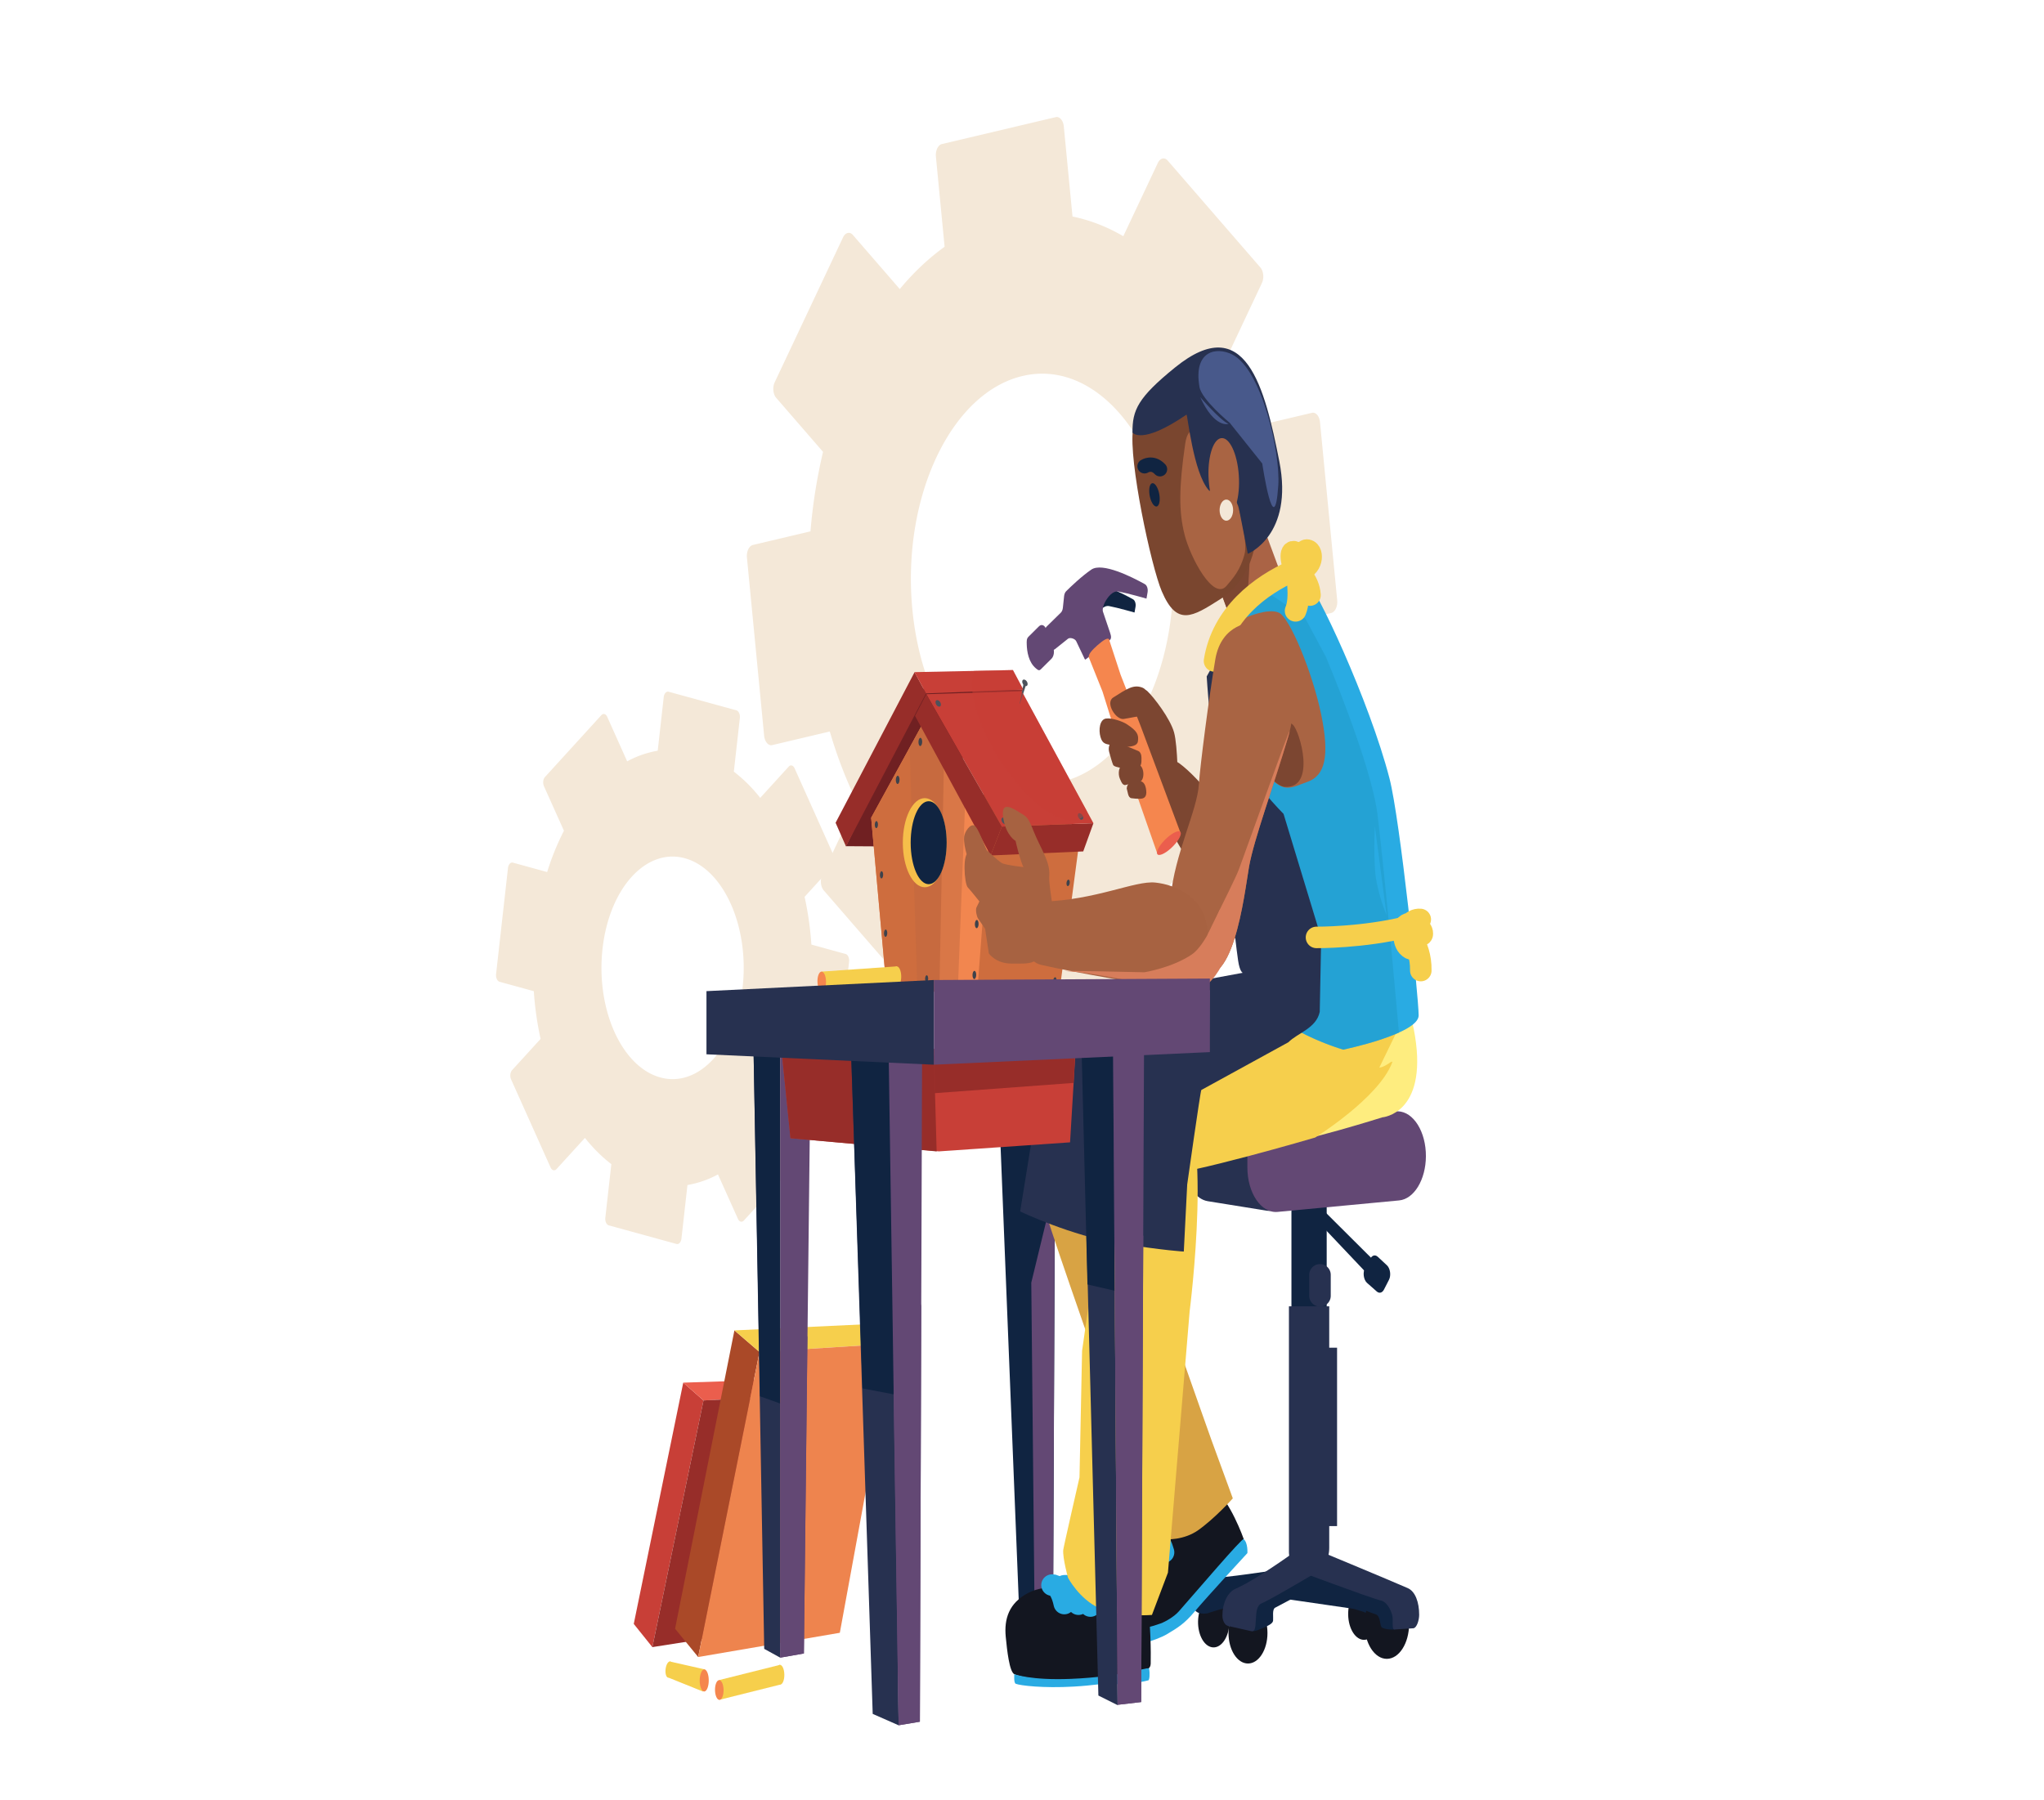 <svg width="285" height="251" fill="none" xmlns="http://www.w3.org/2000/svg"><path d="M117.91 133.044l-4.776-1.313a45.209 45.209 0 00-.947-6.659l3.967-4.354c.268-.292.333-.875.145-1.292l-5.508-12.282c-.187-.422-.558-.524-.824-.227L106 111.273a20.777 20.777 0 00-3.679-3.662l.839-7.477c.056-.497-.161-.981-.482-1.07L93.23 96.47c-.32-.088-.629.252-.685.748l-.838 7.476a13.778 13.778 0 00-4.259 1.484l-2.782-6.21c-.184-.422-.555-.523-.823-.227l-7.851 8.615c-.27.292-.334.875-.145 1.292l2.784 6.208a35.901 35.901 0 00-2.339 5.76l-4.778-1.313c-.319-.088-.628.248-.684.753l-1.66 14.784c-.056.5.162.989.481 1.077l4.778 1.312c.155 2.29.475 4.519.947 6.658l-3.969 4.351c-.27.299-.334.873-.145 1.294l5.508 12.285c.188.417.56.519.823.227l3.967-4.352c1.126 1.414 2.358 2.644 3.682 3.658l-.838 7.469c-.056.5.16.982.481 1.07l9.448 2.595c.32.088.63-.25.684-.75l.838-7.47a13.93 13.93 0 004.255-1.479l2.784 6.203c.186.415.558.517.824.227l7.851-8.615c.268-.292.333-.871.145-1.292l-2.782-6.211a35.733 35.733 0 002.339-5.754l4.776 1.312c.319.088.628-.257.685-.757l1.658-14.785c.054-.504-.161-.981-.481-1.069zm-25.843 17.215c-5.393-1.481-8.999-9.523-8.052-17.965.947-8.44 6.085-14.083 11.48-12.602 5.393 1.482 8.999 9.523 8.052 17.965-.946 8.44-6.087 14.084-11.48 12.602z" fill="#F4E8D8"/><path d="M182.928 57.574l-8.024 1.896c-1.03-3.507-2.291-6.782-3.768-9.78l4.814-10.215c.325-.686.23-1.665-.211-2.172l-12.917-14.902c-.439-.514-1.062-.366-1.383.326l-4.815 10.215c-2.266-1.329-4.638-2.243-7.082-2.747l-1.213-12.565c-.08-.834-.589-1.422-1.127-1.294l-15.875 3.754c-.538.128-.912.924-.831 1.757l1.213 12.565c-2.241 1.614-4.334 3.593-6.252 5.9l-6.528-7.534c-.435-.514-1.057-.366-1.381.326l-9.529 20.209c-.327.687-.232 1.666.21 2.17l6.529 7.533a75.027 75.027 0 00-1.751 11.086L104.981 76c-.539.127-.915.914-.833 1.764l2.398 24.84c.081.838.59 1.435 1.128 1.308l8.026-1.898c1.025 3.502 2.29 6.775 3.765 9.775L114.648 122c-.325.697-.232 1.662.21 2.176l12.918 14.903c.439.502 1.064.356 1.382-.327l4.814-10.208c2.268 1.308 4.64 2.232 7.087 2.738l1.211 12.554c.082.838.589 1.426 1.126 1.298l15.873-3.752c.538-.127.914-.921.833-1.762l-1.212-12.553c2.24-1.613 4.333-3.595 6.25-5.891l6.526 7.528c.436.504 1.06.356 1.383-.327l9.529-20.21c.325-.685.232-1.66-.21-2.172l-6.526-7.537a75.394 75.394 0 001.754-11.078l8.024-1.896c.537-.127.91-.93.829-1.769l-2.398-24.84c-.08-.85-.587-1.428-1.123-1.3zm-34.898 51.461c-9.987 2.361-19.306-8.396-20.815-24.023-1.508-15.63 5.365-30.213 15.351-32.574 9.988-2.362 19.306 8.395 20.815 24.023 1.509 15.63-5.363 30.213-15.351 32.574zm-65.919 11.956c.286 0 .286-.695 0-.695-.285 0-.285.695 0 .695z" fill="#F4E8D8"/><path d="M117.95 118.009l4.44.028 6.648-6.414 13.645-15.461-13.895-.174-10.838 22.021z" fill="#702022"/><path d="M127.523 93.736l-11.015 21.007 1.451 3.294 11.16-21.333-1.596-2.968z" fill="#972D29"/><path d="M127.523 93.736l13.709-.29 1.451 2.716-13.564.542-1.596-2.968z" fill="#C83F37"/><path d="M137.176 110.204l-.494 10-.911 18.847 12.081-1.738 2.88-21.732-13.556-5.377z" fill="#CE6D3E"/><path d="M128.927 100.44l-7.459 13.606 2.162 24.03 12.628.334 1.668-22.019-8.999-15.951z" fill="#F2864F"/><path d="M128.927 100.44l-7.459 13.606 2.162 24.03 7.346.218.629-31.382-2.678-6.472z" fill="#CE6D3E"/><path opacity=".5" d="M134.543 112.586l-5.616-12.146-2.093 3.817 1.078 33.914 5.617.422 1.014-26.007z" fill="#C16840"/><path d="M136.115 135.993c.012-.317-.094-.584-.237-.597-.143-.013-.268.232-.28.549-.012.316.094.584.237.597.143.013.268-.233.28-.549zm.331-7.098c.012-.316-.094-.584-.237-.597-.142-.013-.268.233-.28.55-.012.316.094.583.237.596.143.014.268-.232.28-.549zm.499-8.671c.012-.317-.094-.584-.237-.597-.143-.013-.268.233-.28.549-.012.317.094.584.237.597.142.013.268-.233.28-.549zm12.192 3.018c.056-.241.008-.487-.106-.551-.114-.064-.251.079-.306.32-.055.241-.007.488.107.551.113.064.25-.079.305-.32zm-.928 6.458c.055-.241.008-.488-.106-.551-.114-.064-.251.079-.306.32-.055.241-.007.488.106.551.114.064.251-.079.306-.32zm-.927 7.152c.056-.241.008-.488-.106-.551-.114-.064-.251.079-.306.32-.055.241-.007.487.107.551.113.064.25-.079.305-.32zm-23.569-6.689c.011-.281-.083-.518-.21-.529-.126-.012-.237.206-.248.487-.01.281.084.518.21.529.127.012.238-.206.248-.487zm-.572-8.139c.011-.277-.082-.511-.207-.522-.125-.012-.234.203-.245.48-.01.277.083.511.207.523.125.011.235-.204.245-.481zm-.725-7.004c.011-.27-.08-.499-.203-.51-.122-.011-.229.199-.239.47-.011.27.08.499.203.51.122.011.229-.199.239-.47zm3.007-6.237c.012-.317-.094-.584-.237-.597-.142-.013-.268.233-.28.549-.012.317.094.584.237.597.143.013.268-.233.28-.549zm3.157-5.289c.012-.317-.094-.584-.237-.597-.143-.013-.268.232-.28.549-.012.316.094.584.237.597.143.013.268-.233.28-.549zm-4.341 33.256c.009-.245-.074-.452-.184-.462-.111-.01-.209.18-.218.425-.009.245.073.452.184.462.111.011.208-.18.218-.425zm5.18-.245c.01-.262-.078-.483-.197-.494-.118-.011-.222.192-.232.454-.009.262.079.483.197.494.118.01.222-.193.232-.454z" fill="#3E424B"/><path d="M139.69 115.273l-1.559 4.03 12.906-.565 1.423-3.937-12.77.472z" fill="#972D29"/><path d="M129.157 96.813l13.304-.42 9.999 18.408-12.77.472-10.533-18.46z" fill="#C83F37"/><path d="M127.585 99.838l10.546 19.465 1.561-4.032-10.535-18.459-1.572 3.026z" fill="#972D29"/><path d="M128.94 123.736c1.688 0 3.057-2.782 3.057-6.213s-1.369-6.213-3.057-6.213c-1.689 0-3.058 2.782-3.058 6.213s1.369 6.213 3.058 6.213z" fill="#F6BE4A"/><path d="M129.487 123.308c1.386 0 2.51-2.59 2.51-5.785 0-3.195-1.124-5.785-2.51-5.785-1.387 0-2.51 2.59-2.51 5.785 0 3.195 1.123 5.785 2.51 5.785z" fill="#102441"/><path d="M131.177 98.38c.065-.197-.044-.486-.243-.644-.198-.159-.412-.128-.476.069s.045.485.243.644c.199.159.412.128.476-.07zm9.195 16.381c.064-.197-.045-.486-.244-.644-.198-.159-.411-.128-.476.069-.064.197.045.485.244.644.198.159.412.128.476-.069zm10.645-.613c.064-.197-.045-.485-.244-.644-.198-.159-.411-.128-.475.069-.065.197.044.486.243.644.198.159.411.128.476-.069zm-7.749-18.634c.064-.197-.044-.485-.243-.644-.199-.159-.412-.127-.476.07s.045.485.243.644c.199.158.412.127.476-.07z" fill="#4D525B"/><path d="M142.171 98.116l.552-2.803.333.213-.843 2.615c-.012.04-.049.016-.042-.025z" fill="#4D525B"/><path opacity=".5" d="M151.555 113.146c-.819 1.639-2.765 1.803-5.411.104-4.349-2.792-8.944-9.553-10.265-15.104-.471-1.975-.462-3.53-.061-4.588l5.414-.111 1.435 2.736-.206.21 9.094 16.753z" fill="#C83F37"/><path d="M125.057 134.767l-10.529.735.079 2.748 10.528-.736-.078-2.747z" fill="#F6CF4C"/><path d="M114.616 138.255c.33-.023.58-.658.558-1.418-.022-.76-.306-1.357-.636-1.334-.33.023-.58.658-.558 1.418.022.759.307 1.357.636 1.334z" fill="#F5864E"/><path d="M125.101 137.523c.329-.023.579-.658.557-1.418-.021-.76-.306-1.357-.636-1.334-.329.023-.579.658-.557 1.417.021.76.306 1.358.636 1.335z" fill="#F6CF4C"/><path d="M146.836 225.09l-2.5.683-2.217-.759-3.125-78.107h8.184l-.342 78.183z" fill="#102441"/><path d="M146.83 225.072l-2.568.701-.468-46.896 3.289-13.544-.253 59.739z" fill="#634874"/><path d="M171.405 226.592c.153-1.958-.694-3.731-1.893-3.961-1.198-.23-2.294 1.171-2.447 3.129-.154 1.958.694 3.732 1.892 3.962 1.199.229 2.294-1.172 2.448-3.13zm19.039 2.076c1.198-.23 2.046-2.003 1.892-3.961-.153-1.958-1.249-3.359-2.447-3.129-1.199.229-2.046 2.003-1.893 3.961.154 1.958 1.249 3.359 2.448 3.129z" fill="#131620"/><path d="M191.085 220.396c-1.827-.114-12.83-1.484-12.83-1.484s-8.031 1.243-9.57 1.15c-2.247-.138-2.296 3.394-2.129 4.271.167.878 1.738.787 2.135.549l1.399-.433 8.307-1.586 10.384 1.51 1.399.433c.396.238 1.315.49 1.711.252l.725-.125c.231-.139.243-1.917.249-2.303.019-1.216.233-2.107-1.78-2.234z" fill="#102441"/><path d="M169.474 140.109s4.725-4.78 7.308 5.155c2.595 9.979 1.096 9.581-4.412 13.28-3.095 2.079-8.269 5.53-12.937 7.537-3.581 1.539-11.95 7.664-14.221-.454-1.356-4.849.049-9.122 2.593-11.06 2.552-1.942 21.669-14.458 21.669-14.458z" fill="#D8A344"/><path d="M169.125 207.551c2.315 1.463 4.294 7.086 4.294 7.086s-5.087 7.127-7.455 9.49c-.493.491-2.247 1.577-3.933 2.544-1.817 1.042-5.957 1.665-6.51 1.315-.599-.377-1.245-6.15.213-9.354 1.355-2.977 4.896-3.15 5.15-3.81 2.314-6.037 7.204-7.926 8.241-7.271z" fill="#131620"/><path d="M160.991 214.505s.688-.044 1.247 1.979m-4.159-.44s.631-.317 1.312 1.685m.446-2.437s.765.361 1.037 1.657" stroke="#29ABE3" stroke-width="3" stroke-miterlimit="10" stroke-linecap="round" stroke-linejoin="round"/><path d="M155.391 227.799l.132 1.046c.043.338.198.62.381.687 1.29.468 5.297-.729 6.836-1.645 1.514-.903 2.424-1.475 3.748-3.04 1.961-2.321 7.44-8.254 7.44-8.254s.096-1.419-.518-1.945c-.219-.187-6.356 7.023-9.033 10.063-.646.734-1.828 1.435-2.569 1.701-2.944 1.058-6.417 1.387-6.417 1.387z" fill="#29ABE3"/><path d="M161.364 214.204c.124.22.309.368.513.407.833.162 3.27.141 5.173-1.201 2.381-1.683 4.844-4.447 4.844-4.447l-2.979-8.137s-9.496-26.706-12.116-34.84c-1.907-5.921-4.637-10.576-8.631-8.59-3.747 1.863-4.152 5.491-2.324 11.803 1.278 4.41 9.016 26.257 9.016 26.257l4.829 15.213 1.675 3.535z" fill="#D8A344"/><path d="M171.304 207.579l-2.638-6.637s-2.587-6.995-5.906-16.653c-.944-2.745-1.778-2.463-2.155-.509-.037.002-.058.005-.058.005s-.88 2.518-.898 5.389c0 0 .221-1.66.744-3.061-.047 2.649.385 6.35 1.568 10.072.499 1.567 2.778 4.359 4.963 6.79-1.479-.709-3.328-1.75-4.059-2.806 0 0 3.423 5.396 6.547 5.762.106.011.198.014.282.011.96.996 1.61 1.637 1.61 1.637z" fill="#D8A344"/><path d="M183.755 170.37l7.021 7.417 1.406-1.373-7.725-7.694-.702 1.65z" fill="#102441"/><path d="M190.333 176.833l.776-1.363c.246-.433.66-.514 1-.197l1.274 1.185c.464.433.602 1.408.285 2.023l-.702 1.368c-.237.461-.656.568-1.006.257l-1.346-1.189c-.494-.433-.633-1.466-.281-2.084zm-5.348-13.516h-4.916v55.067h4.916v-55.067z" fill="#102441"/><path d="M185.335 215.893c0 1.324-.565 2.371-1.214 2.23a4.102 4.102 0 00-1.423-.044 21.54 21.54 0 00-1.867.324c-.595.129-1.112-.813-1.112-2.024v-34.196h5.618v33.71h-.002z" fill="#273150"/><path d="M184.049 177.787v2.931" stroke="#273150" stroke-width="3" stroke-miterlimit="10" stroke-linecap="round" stroke-linejoin="round"/><path d="M183.931 187.951v24.878" stroke="#273150" stroke-width="5" stroke-miterlimit="10"/><path d="M90.961 229.706l-2.594-3.234 6.9-33.648 2.824 2.481-7.13 34.401z" fill="#C83F37"/><path d="M95.267 192.824l14.871-.491 3.037 2.227-15.085.745-2.823-2.481z" fill="#EB5E4D"/><path d="M113.176 194.56l-6.18 32.63-16.035 2.516 7.13-34.401 15.085-.745z" fill="#972D29"/><path d="M168.406 167.519l8.25 1.328c2.003.322 3.763-1.789 3.763-4.514v-2.731c0-2.736-1.501-7.232-3.511-6.891l-8.524 3.784c-1.684.287-2.946 2.22-2.946 4.51.002 2.301 1.276 4.24 2.968 4.514z" fill="#273150"/><path d="M195.081 167.412l-16.943 1.6c-2.285.215-4.214-2.628-4.214-6.211v-2.039c0-3.477 1.821-6.278 4.041-6.22l16.943.442c2.183.058 3.928 2.859 3.909 6.275-.018 3.266-1.651 5.956-3.736 6.153z" fill="#634874"/><path d="M195.941 164.94s-7.778-1.347-9.389-4.644c-1.61-3.296 6.834-2.382 6.834-2.382 2.2.058 3.671-2.548 4.594.868.882 3.271-.008 5.961-2.039 6.158z" fill="#634874"/><path d="M174.01 231.993c1.5 0 2.716-1.903 2.716-4.25s-1.216-4.25-2.716-4.25c-1.5 0-2.716 1.903-2.716 4.25s1.216 4.25 2.716 4.25zm19.356-.65c1.716 0 3.106-2.177 3.106-4.862 0-2.684-1.39-4.861-3.106-4.861s-3.106 2.177-3.106 4.861c0 2.685 1.39 4.862 3.106 4.862z" fill="#131620"/><path d="M174.723 227.419s-.018.22 1.141-.273c1.218-.519 1.609-.78 1.647-1.146.049-.456-.149-1.542.274-1.785l3.716-1.97c.631-.289 1.284-.701 1.93-.504 0 0 7.473 3.136 8.323 3.37.851.234.556 1.725.99 1.908.759.324 1.75.224 1.75.224l.355-4.599-13.507-4.88-6.714 5.905.095 3.75z" fill="#102441"/><path d="M185.395 218.199s-8.036 4.801-9.474 5.401c-.691.287-.745 1.222-.79 1.912l-.034.527c-.053.832-.075 1.561-.603 1.45l-3.235-.727c-.468-.1-.815-.725-.815-1.461 0-1.731.736-3.252 1.801-3.718 2.866-1.252 7.995-4.969 7.995-4.969l5.155 1.585z" fill="#273150"/><path d="M179.965 218.704s11.147 4.185 12.621 4.516c.736.164 1.288 1.174 1.519 1.965.23.792-.136 2.176.392 2.063l2.599-.172c.467-.099.782-1.143.782-1.882 0-1.731-.53-3.252-1.595-3.717-2.865-1.252-11.649-4.894-11.649-4.894l-4.669 2.121z" fill="#273150"/><path d="M97.348 231.088l-3.22-3.945 8.273-41.606 3.498 3.012-8.55 42.539z" fill="#AA4928"/><path d="M102.401 185.537l18.333-.856 3.758 2.694-18.593 1.174-3.498-3.012z" fill="#F6CF4C"/><path d="M124.493 187.375l-7.393 40.333-19.751 3.38 8.551-42.539 18.593-1.174z" fill="#EE844E"/><path d="M100.312 237.056l8.519-2.132-.057-2.75-8.518 2.132.056 2.75z" fill="#F6CF4C"/><path d="M100.32 237.064c.33-.017.585-.646.57-1.407-.016-.76-.296-1.363-.626-1.346-.33.016-.584.646-.569 1.406.015.76.295 1.363.625 1.347z" fill="#F5864E"/><path d="M108.793 234.934c.33-.016.585-.646.569-1.406-.015-.76-.295-1.363-.625-1.347-.33.017-.585.646-.569 1.407.015.76.295 1.363.625 1.346zm-15.573-.969l4.81 1.94.292-3.081-4.954-1.116-.148 2.257z" fill="#F6CF4C"/><path d="M93.817 232.757c-.036.632-.303 1.18-.59 1.213-.284.032-.478-.454-.433-1.079.043-.616.302-1.141.58-1.183.282-.041.48.424.444 1.049z" fill="#F6CF4C"/><path d="M98.823 234.268c.018.869-.26 1.605-.618 1.63-.353.026-.639-.657-.643-1.505-.005-.831.264-1.527.605-1.569.344-.044.639.597.656 1.444z" fill="#F5864E"/><path d="M178.892 88.486l-2.896 2.616c-1.092.986-2.525.3-3.201-1.53l-2.926-7.933c-.676-1.831-.339-4.116.753-5.104l3.797-5.6c1.092-.986 1.624 2.68 2.3 4.514l2.926 7.933c.676 1.833.339 4.118-.753 5.104z" fill="#A76343"/><path d="M178.929 85.18l-1.721 1.556c-.649.586-1.689-.333-2.323-2.053l-2.749-7.45c-.634-1.72-1.434-4.293-.787-4.879l3.277-2.93c.649-.586 1.121 2.919 1.756 4.638l2.57 6.943c.636 1.72.625 3.59-.023 4.176z" fill="#AA6345"/><path d="M172.796 89.572l-2.926-7.933c-.676-1.831-.275-4.174.897-5.231l3.105-2.806c1.17-1.058-.4 17.8-1.076 15.97zm-1.223 24.722s-4.232-5.72-7.117-7.826c-2.098-1.533-4.039 1.203-3.655 4.213.323 2.52 8.27 14.747 9.617 16.856 1.346 2.107 1.922 6.623 5.962 2.107 4.04-4.514-.769-11.438-4.807-15.35z" fill="#7C4631"/><path d="M164.239 109.664s0-5.565-.534-7.514c-.534-1.946-2.844-4.94-3.733-5.773-.889-.835-1.941 2.22-1.613 3.864.222 1.113.849 2.824 1.65 5.745.798 2.921 2.541 5.208 4.23 3.678z" fill="#7C4631"/><path d="M164.606 116.16l-3.238 2.877-5.494-15.729-2.15-6.873-2.076-5.178 2.91-2.322 1.685 5.155 2.804 7.172 5.559 14.898z" fill="#F5864E"/><path d="M163.252 118.314c.907-.817 1.522-1.807 1.373-2.212-.149-.404-1.004-.07-1.911.747s-1.522 1.807-1.373 2.212c.148.404 1.004.07 1.911-.747z" fill="#EB5E4D"/><path d="M154.216 100.208c-.879.118-1.067 1.563-.771 2.584.296 1.02.787.967 1.772 1.162 1.253.247 3.294.412 3.441-.542.146-.956-.089-1.47-1.577-2.435-.51-.331-1.986-.887-2.865-.769z" fill="#7C4631"/><path d="M155.438 103.377c-.526-.217-1.009.685-.79 1.479.213.774.435 1.533.554 1.806.198.456 2.186.551 3.263.569.371.007.689-.497.692-1.097l.003-.453c.003-.454-.178-.836-.445-.947l-3.277-1.357z" fill="#7C4631"/><path d="M156.161 108.634l.184.403c.146.322.365.488.576.44l2.011-.458c.375-.086.591-.801.452-1.5-.1-.503-.359-.843-.634-.838l-2.194.053c-.51.016-.742 1.136-.395 1.9z" fill="#7C4631"/><path d="M157.102 109.965l.188.776c.066.312.242.539.453.576 0 0 .999.146 1.498.049.498-.097.716-.537.528-1.463-.188-.929-.717-1.074-1.373-.977-.653.097-1.245.243-1.294 1.039zm2.129-14.09c-1.231-.442-2.15.23-4.011 1.4-1.158.73.384 3.16 1.463 2.991 1.036-.162 2.028-.414 2.45-.377 1.013.08 1.762-3.417.098-4.014z" fill="#7C4631"/><path d="M151.149 81.718c1.407-.961 5.168.932 6.832 1.858.274.153.423.605.348 1.047l-.139.8s-2.342-.673-3.532-.895c-.811-.153-1.45.764-1.775 1.365l-1.734-4.175z" fill="#102441"/><path d="M145.946 87.368l1.963-1.921c.154-.15.259-.396.289-.674l.174-1.65c.03-.276.133-.521.286-.672.587-.583 2.152-2.09 3.51-3.016 1.536-1.048 5.646 1.019 7.462 2.03.299.167.463.66.379 1.141l-.151.876s-2.558-.737-3.858-.98c-.886-.166-1.584.836-1.939 1.491-.164.303-.389.963-.274 1.308l.99 2.928c.16.475.232.831-.079 1.081l-3.172 2.537c-.271.216-.227.176-.406-.197l-1.059-2.224c-.177-.375-.877-.565-1.148-.347l-1.814 1.451c-.293.234-.65.076-.814-.359l-.556-1.486c-.164-.454-.07-1.035.217-1.317z" fill="#634874"/><path d="M153.542 91.176c-.783.687-1.547.924-1.707.528-.16-.396.418-1.044 1.202-1.732.784-.687 1.475-1.15 1.633-.757.16.396-.346 1.273-1.128 1.96z" fill="#F5864E"/><path d="M143.161 89.875c.028.963.248 2.481 1.274 3.331.272.224.43.391.695.13l1.477-1.466c.338-.33.447-1.025.246-1.55l-1.007-2.628c-.202-.525-.636-.683-.974-.352l-1.463 1.452c-.273.273-.263.574-.248 1.083z" fill="#634874"/><path d="M159.859 222.086c.623 4.324.615 8.421.586 9.937-.008.357-.175.646-.403.692-1.643.343-8.071 1.655-10.342 1.76-1.904.088-6.776-.301-8.268-.993-.687-.318-1.018-3.336-1.199-5.213-.238-2.473.423-4.709 3.13-6.118 2.7-1.406 6.497-.549 6.497-.549s9.782-1.028 9.999.484z" fill="#131620"/><path d="M146.687 221.056s1.109-.193 1.71 2.576m.006-2.477s1.52-.387 1.973 2.567m-.192-2.518s1.526-.241 1.856 2.775" stroke="#29ABE3" stroke-width="3" stroke-miterlimit="10" stroke-linecap="round" stroke-linejoin="round"/><path d="M141.43 233.481s-.103 1.211.194 1.336c.605.252 3.816.639 8.089.394 3.127-.181 3.41-.429 5.093-.352 2.95.134 5.177-.486 5.318-.523.14-.037.235-.852.097-1.646-.05-.287-3.59 1.146-10.906 1.444-5.577.232-7.885-.653-7.885-.653z" fill="#29ABE3"/><path d="M148.908 220.019s1.571 3.011 4.423 4.282c2.89 1.287 7.285.919 7.285.919l2.234-5.903 3.024-36.43s3.515-27.452-1.921-30.098c-3.665-1.782-7.519-2.425-8.529 4.151-.725 4.713-4.547 31.444-4.547 31.444l-.359 17.644s-2.243 9.792-2.269 10.139c-.09 1.118.659 3.852.659 3.852z" fill="#F6CF4C"/><path d="M189.581 138.241s6.003-4.54 7.725 6.289c1.721 10.829-4.564 11.294-4.564 11.294s-10.414 3.315-16.716 4.306c-4.857.764-17.244 6.921-18.963-2.07-1.029-5.386 1.477-9.514 5.105-10.916 3.628-1.403 27.413-8.903 27.413-8.903z" fill="#FEED7F"/><path d="M192.321 148.887c1.193-2.47 2.445-5.03 2.445-5.03.183-8.285-7.019-4.898-7.019-4.898s-18.972 5.129-26.711 8.638c-5.162 2.341-7.533 16.375.45 16.311 4.08-.033 21.892-5.267 21.892-5.267s8.841-5.502 10.719-10.419c.229-.601-.871.609-1.776.665z" fill="#F6CF4C"/><path d="M175.633 82.275c1.203-1.196 4.921-2.395 6.343-1.539 1.421.857 8.972 17.03 11.761 27.81 1.486 5.748 4.069 30.503 4.069 33.07s-10.504 4.768-10.504 4.768-12.379-3.53-14.019-10.715c-.663-2.903.571-4.579.328-7.701-.359-4.607-2.081-10.834-2.733-16.343-1.093-9.241-2.962-16.653-1.167-21.505 1.202-3.252 4.72-6.648 5.922-7.845z" fill="#29ABE3"/><path opacity=".5" d="M175.633 82.276c.434-.431 6.398 4.02 6.398 4.02l2.843 5.306s6.216 14.685 7.178 21.838c1.202 9.787 3.007 30.583 3.007 30.583s-1.736.713-3.171 1.165c-1.626.511-4.586 1.196-4.586 1.196-1.55-.46-5.443-1.759-8.669-4.171-2.384-1.785-4.344-4.192-5.041-7.245-.663-2.903.262-3.878.018-7-.36-4.607-2.081-10.834-2.734-16.343-1.093-9.241-2.961-16.653-1.167-21.504 1.204-3.253 4.722-6.649 5.924-7.845z" fill="#209BC7"/><path d="M191.701 115.22l1.632 12.407s-1.435-3.338-1.617-6.416c-.184-3.077-.015-5.991-.015-5.991z" fill="#29ABE3"/><path d="M173.719 86.125s3.062-1.368 4.593-.685c1.531.685 4.702 8.384 5.905 14.203 1.202 5.82.547 8.556-1.969 9.412-2.514.857-3.609 2.225-7.326-3.423-3.717-5.646-6.232-15.74-1.203-19.507z" fill="#A96443"/><path d="M180.253 101.056c.983.856 3.307 8.856-1.067 8.685-1.994-.079-5.789-6.03-6.233-8.556-.251-1.428-1.152-2.88-.765-3.08 1.476-.772 7.081 2.096 8.065 2.951z" fill="#7C4631"/><path d="M168.252 94.34l1.586-2.852s.765 9.526 2.569 13.378c1.805 3.852 6.562 8.641 6.562 8.641l5.248 17.285-.203 10.324c-.489 2.301-3.069 2.928-4.374 4.238l-12.138 6.658c-.127.125-1.968 13.176-1.968 13.176l-.474 9.354s-2.494-.114-9.055-1.141c-6.562-1.028-13.762-4.449-13.762-4.449l4.592-28.408 26.448-4.877s-.419-.109-.652-1.706c-.514-3.516-1.227-11.29-2.355-20.114-1.641-12.833-2.024-19.507-2.024-19.507z" fill="#273150"/><path d="M169.343 92.18c1.043-6.525 6.334-10.539 11.048-12.613m.701-.057s.33-2.966 1.204-2.795c.875.174.756 2.602-1.204 2.794z" stroke="#F6CF4C" stroke-width="3" stroke-miterlimit="10" stroke-linecap="round" stroke-linejoin="round"/><path d="M180.675 79.87s.959-1.645.137-2.62c-.821-.975-1.14.419-.137 2.62zm.248-.201s1.596 1.234 1.734 3.322m-1.908-3.243s.69 3.595-.105 5.442m2.918 45.541s6.452.058 12.685-1.483" stroke="#F6CF4C" stroke-width="3" stroke-miterlimit="10" stroke-linecap="round" stroke-linejoin="round"/><path d="M195.917 129.25s-.548 2.053.547 2.91c1.095.856.766-1.199-.547-2.91z" stroke="#F6CF4C" stroke-width="3" stroke-miterlimit="10" stroke-linecap="round" stroke-linejoin="round"/><path d="M198.324 130.22c.037-.857-1.531-1.94-2.296-1.197-.766.741 2.259 2.051 2.296 1.197zm-2.552-.685s2.405 1.939 2.333 5.819m-2.005-5.761s.62-1.484 1.932-1.368" stroke="#F6CF4C" stroke-width="3" stroke-miterlimit="10" stroke-linecap="round" stroke-linejoin="round"/><path d="M174.704 86.81s-4.374 0-5.248 5.134c-.874 5.135-2.151 15.065-2.295 17.456-.219 3.593-3.391 9.755-3.937 15.743-.547 5.989.9 8.489 3.281 10.183 5.413 3.85 6.998-10.694 7.655-14.46.657-3.764 3.5-11.466 5.467-18.139 1.967-6.674-.003-16.773-4.923-15.917z" fill="#A96443"/><path d="M166.502 135.324c5.412 3.85 6.998-10.694 7.655-14.461.657-3.763 3.5-11.465 5.467-18.138 1.128-3.83-3.015 7.888-6.846 18.423-.872 2.401-6.98 13.676-6.276 14.176z" fill="#D77D5B"/><path d="M168.143 128.456c-.771-3.352-4.108-5.063-7.05-5.373-2.853-.303-8.231 2.447-15.854 2.665-2.375.067-3.773 7.935-.094 8.805 4.294 1.016 16.805 3.16 18.078 3.246 1.272.085 6.31-3.29 4.92-9.343z" fill="#A76241"/><path d="M170.832 128.22c-.133-.5-.478-1.146-.709-1.452-.174.362-2.023 5.019-3.908 6.315-2.733 1.882-6.654 2.51-6.654 2.51s-14.14-.327-10.423-.125c4.34.236 16.224 3.067 17.494 2.921 1.27-.146 6.027-4.408 4.2-10.169z" fill="#D77D5B"/><path d="M146.653 129.947c.815-1.435-.488-5.915-.348-7.845.141-1.931-1.238-3.827-2.132-6.058-.895-2.232-.932-2.079-2.24-2.88-1.308-.801-2.435-1.229-2.015 1.098.42 2.326 1.684 3.011 1.684 3.011s.642 2.887 1.219 3.903c.699 1.231-1.946 6.96-.864 9.324 1.082 2.366 3.412 1.706 4.696-.553z" fill="#A76241"/><path d="M143.204 120.981s-2.929-.303-3.491-.611c-.561-.308-1.455-1.233-2.013-1.678-.28-.222-1.247-3.262-1.843-3.555-.596-.294-1.362.888-1.426 1.574-.127 1.372.701 3.812 1.435 4.819.735 1.007.847 1.567 2.522 2.903 1.674 1.338 2.491 2.9 4.581 2.606 2.09-.294 1.73-5.146.235-6.058z" fill="#A76241"/><path d="M135.138 118.912c-.976-.102-.69 4.37-.19 4.856.276.269 1.612 1.943 1.612 1.943l-.432.895c-.108.399.049 1.204.257 1.507l.971 1.415.52 3.433s.94 1.409 3.124 1.419c2.652.011 3.973.224 4.513-2.642.54-2.865-9.398-12.724-10.375-12.826z" fill="#A76241"/><path d="M165.86 53.458c-2.17-.807-6.951.093-7.883 6.426-.633 4.308 2.527 19.095 4.009 22.574 2.106 4.945 4.272 3.572 8.098 1.142 3.982-2.528 5.676-7.39 5.058-12.519-.619-5.13-2.508-15.1-9.282-17.623z" fill="#7A462F"/><path d="M165.252 61.914c-.885 6.13-.895 9.422-.086 12.64.808 3.217 4.032 9.3 5.85 7.152.892-1.053 1.976-2.225 2.537-4.528.31-1.273-.302-4.731-1.015-6.838-1.201-3.558-6.405-14.541-7.286-8.426z" fill="#A96443"/><path d="M157.909 60.326s1.236 1.804 7.529-2.502c.135-.093.937 8.058 3.076 10.51.781.895.372-3.795 1.353-2.633 1.629 1.931 2.827 4.943 2.827 4.943l1.287 6.592s6.437-2.565 4.396-12.903c-2.025-10.261-4.666-21.08-14.515-13.102-5.188 4.202-5.991 5.952-5.953 9.095z" fill="#273150"/><path d="M167.247 53.97c.311 1.787 4.217 4.993 4.217 4.993l4.535 5.678s1.685 11.343 2.237 3.032c.3-4.532-2.286-16.115-6.401-18.224-2.184-1.12-5.475-.586-4.588 4.52z" fill="#48598B"/><path d="M171.014 72.134c1.159-.197 1.927-2.826 1.715-5.871-.212-3.045-1.323-5.354-2.482-5.156-1.159.197-1.926 2.826-1.715 5.87.212 3.046 1.323 5.354 2.482 5.157z" fill="#A96443"/><path d="M161.381 70.594c.336-.214.423-1.095.196-1.97-.227-.873-.683-1.409-1.018-1.195-.336.213-.423 1.095-.196 1.969.227.874.683 1.41 1.018 1.196z" fill="#102441"/><path d="M159.588 65.03s1.098-.727 2.153.41" stroke="#102441" stroke-width="2" stroke-miterlimit="10" stroke-linecap="round" stroke-linejoin="round"/><path d="M167.35 55.387s2.84 3.298 3.95 3.724c0 0-1.918.704-3.95-3.724z" fill="#48598B"/><path d="M170.994 72.618c.52 0 .942-.66.942-1.474 0-.815-.422-1.475-.942-1.475s-.942.66-.942 1.475c0 .814.422 1.474.942 1.474z" fill="#F3E7D7"/><path d="M108.785 231.176l-2.229-1.227-1.506-84.528h3.735v85.755z" fill="#273150"/><path d="M108.785 195.736l-2.812-1.007-.923-49.308h3.735v50.315z" fill="#102441"/><path d="M112.088 230.595l-3.303.581v-86.174h4.274l-.971 85.593z" fill="#634874"/><path d="M112.088 230.595l-3.303.581v-35.44l3.795-9.433-.492 44.292z" fill="#634874"/><path d="M109.028 147.019l1.201 11.719 20.684 1.834 18.288-1.26.828-13.759-41.001 1.466z" fill="#C83F37"/><path d="M109.028 147.019l1.185 11.719 20.387 1.834-.403-14.317-21.169.764zm21.203.182l.146 5.25 19.315-1.428.299-5.47-19.76 1.648z" fill="#972D29"/><path d="M125.297 240.609l-3.614-1.59-3.057-93.542h5.794l.877 95.132z" fill="#273150"/><path d="M124.594 194.454l-4.329-.824-1.639-48.153h5.794l.174 48.977z" fill="#102441"/><path d="M128.261 240.109l-2.965.497-1.403-94.74h4.68l-.312 94.243z" fill="#634874"/><path d="M128.456 181.817l-3.862 12.637.702 46.152 2.965-.497.195-58.292z" fill="#634874"/><path d="M155.834 237.799l-2.683-1.341-2.362-90.789 4.4-.19.645 92.32z" fill="#273150"/><path d="M155.423 180.007l-3.794-.877-.84-33.461 4.4-.19.234 34.528z" fill="#102441"/><path d="M159.119 237.368l-3.286.384-.645-92.273 4.333-.31-.402 92.199z" fill="#634874"/><path d="M159.119 237.368l-3.285.384-.412-57.745 3.99-7.715-.293 65.076z" fill="#634874"/><path d="M130.212 148.484l-31.708-1.452v-8.808l31.708-1.555v11.815z" fill="#273150"/><path d="M130.212 148.484l38.483-1.757v-10.259l-38.483.206v11.81z" fill="#634874"/><path d="M147.719 146.917l20.866-1.243.131-7.57-15.342.338-5.655 8.475z" fill="#634874"/></svg>